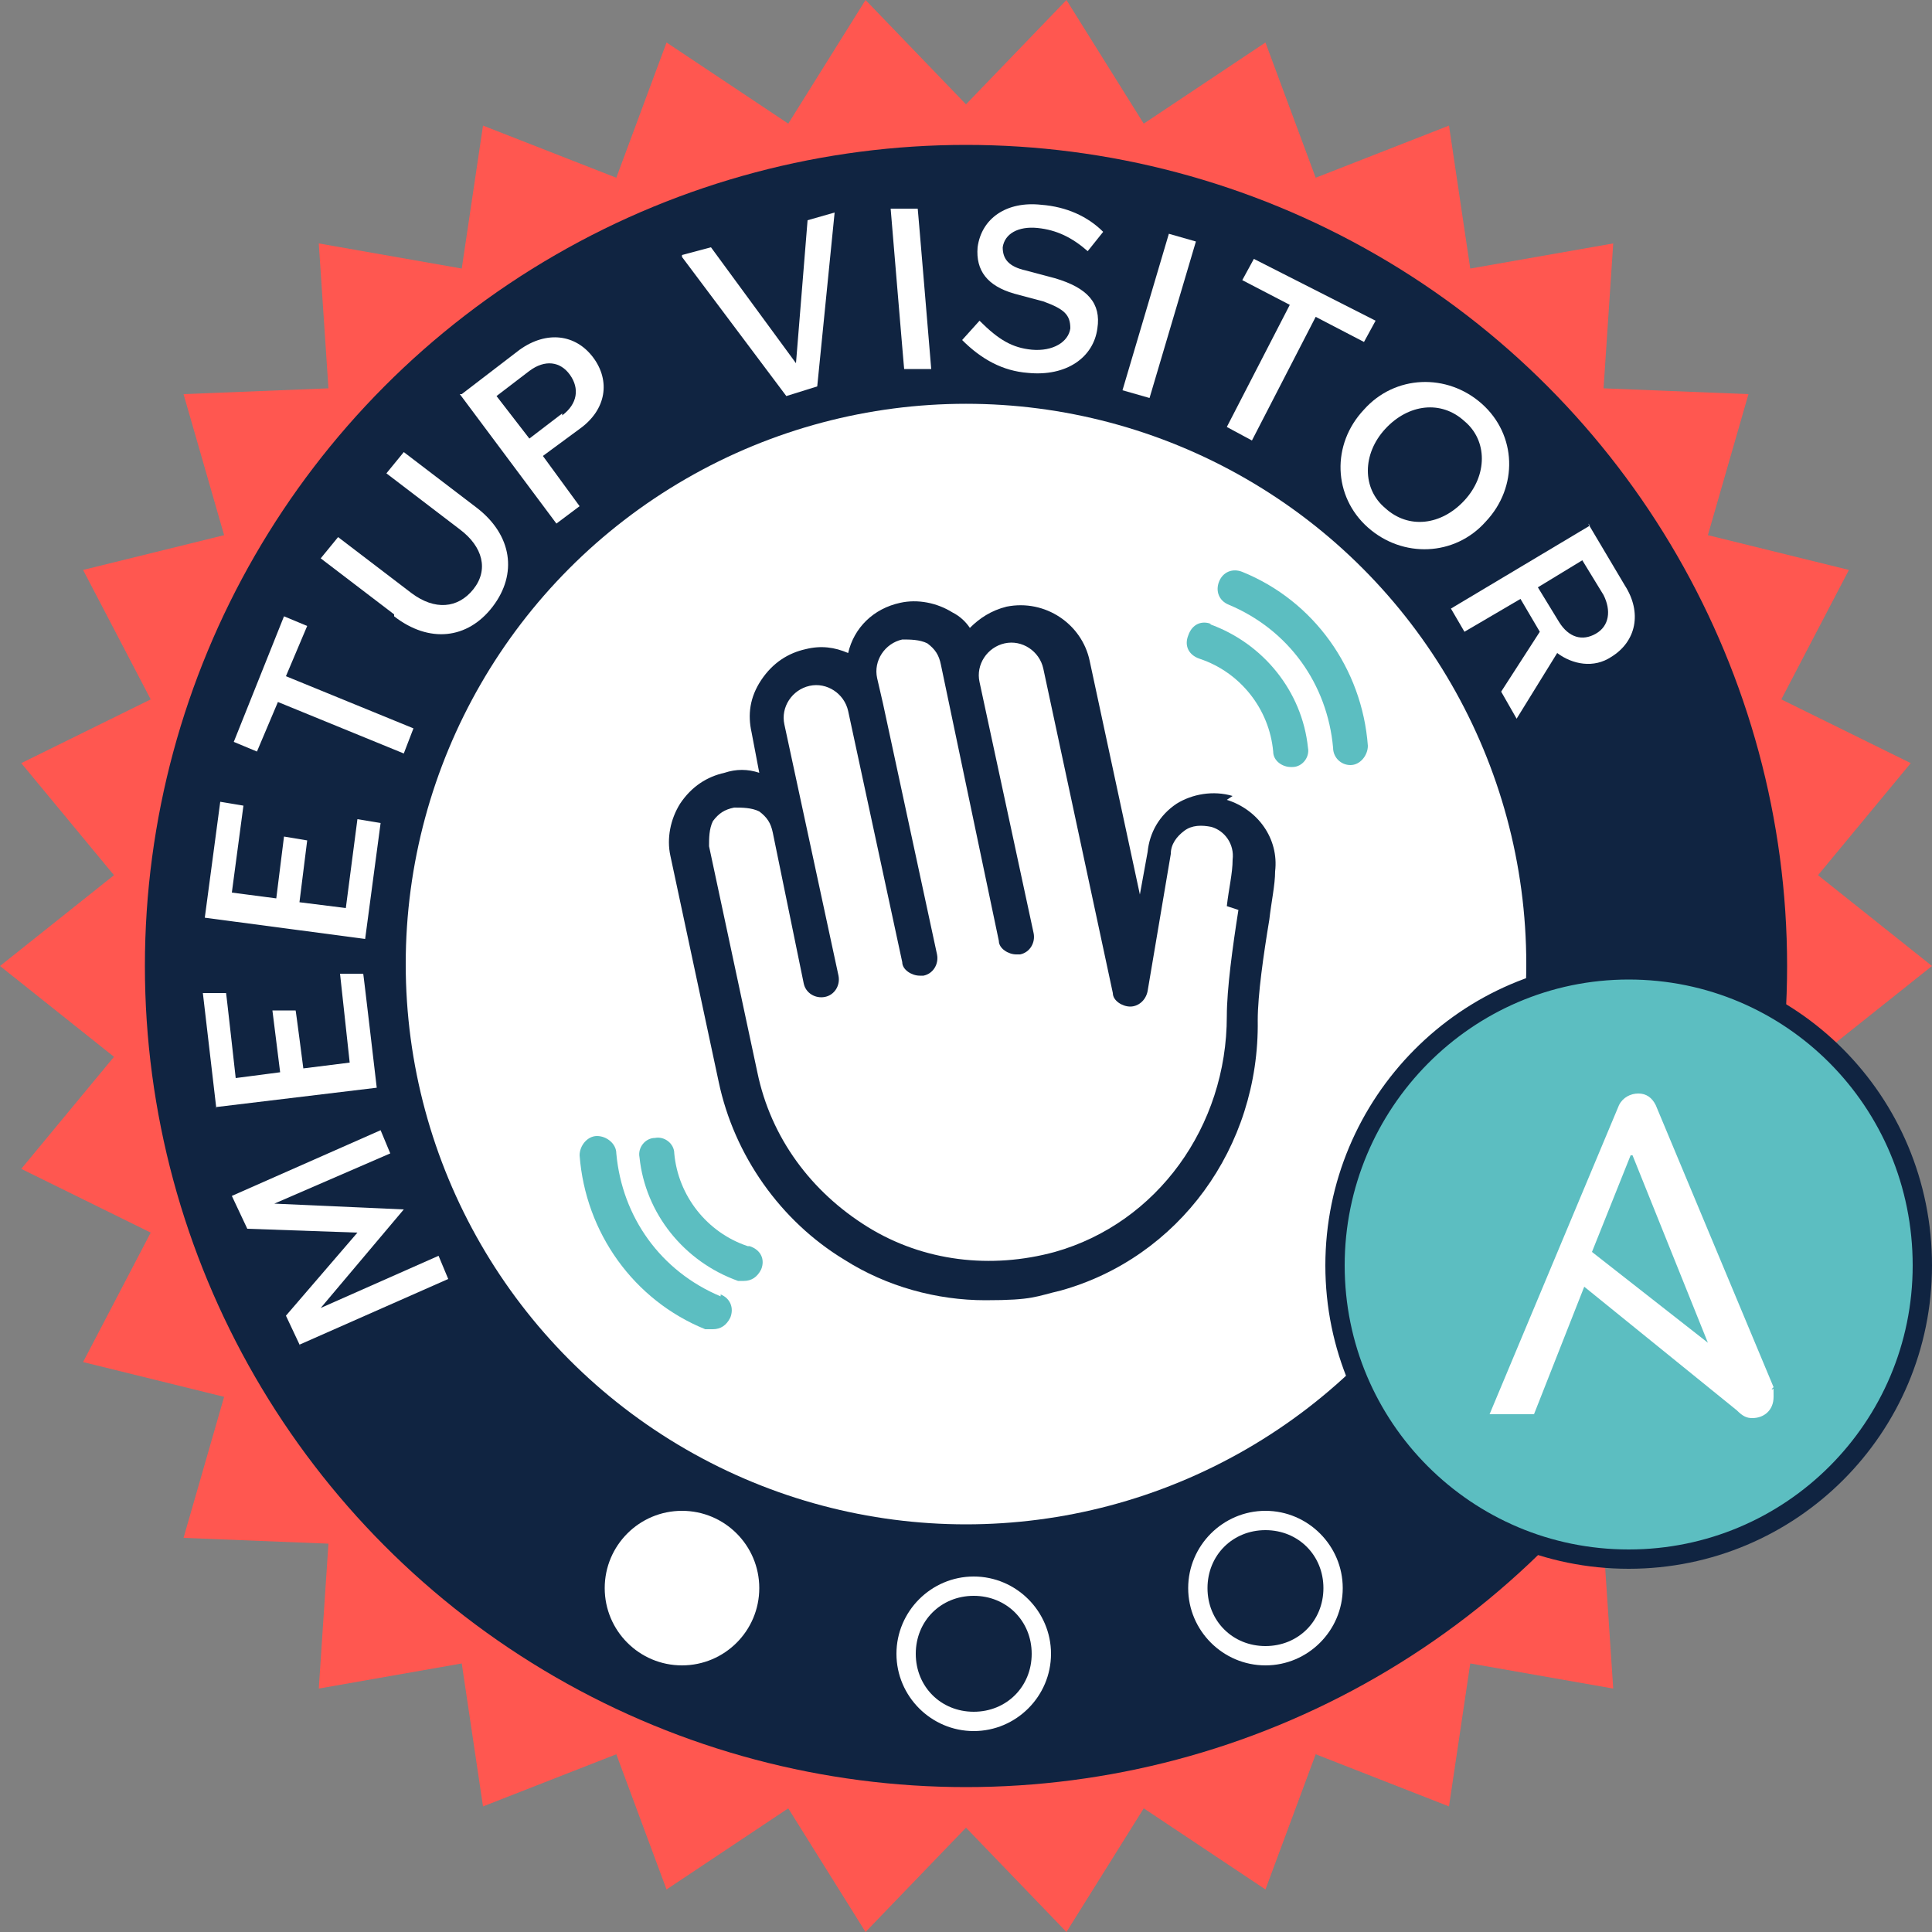 <?xml version="1.0" encoding="UTF-8"?>
<svg id="Layer_1" data-name="Layer 1" xmlns="http://www.w3.org/2000/svg" version="1.1" viewBox="0 0 100 100">
  <rect x="0" y="0" width="100" height="100" fill="#808080" stroke="none"/>
  <defs>
    <style>
      .cls-1 {
        fill: #102441;
      }

      .cls-1, .cls-2, .cls-3, .cls-4 {
        stroke-width: 0px;
      }

      .cls-2, .cls-5 {
        fill: #5cbec1;
      }

      .cls-3 {
        fill: #ff5750;
      }

      .cls-4 {
        fill: #fff;
      }

      .cls-5 {
        stroke: #102441;
        stroke-miterlimit: 10;
      }
    </style>
  </defs>
  <polygon class="cls-3" points="94.1 54.7 100 50 94.1 45.3 98.9 39.5 92.2 36.2 95.7 29.5 88.4 27.7 90.5 20.4 83 20.1 83.5 12.6 76.1 13.9 75 6.5 68.1 9.2 65.5 2.2 59.2 6.4 55.2 0 50 5.4 44.8 0 40.8 6.4 34.5 2.2 31.9 9.2 25 6.5 23.9 13.9 16.5 12.6 17 20.1 9.5 20.4 11.6 27.7 4.3 29.5 7.8 36.2 1.1 39.5 5.9 45.3 0 50 5.9 54.7 1.1 60.5 7.8 63.8 4.3 70.5 11.6 72.3 9.5 79.6 17 79.9 16.5 87.4 23.9 86.1 25 93.5 31.9 90.8 34.5 97.8 40.8 93.6 44.8 100 50 94.6 55.2 100 59.2 93.6 65.5 97.8 68.1 90.8 75 93.5 76.1 86.1 83.5 87.4 83 79.9 90.5 79.6 88.4 72.3 95.7 70.5 92.2 63.8 98.9 60.5 94.1 54.7"/>
  <circle class="cls-1" cx="50" cy="50" r="42.5"/>
  <g>
    <path class="cls-4" d="M15.6,69.8l-.8-1.7,3.7-4.3-5.7-.2-.8-1.7,7.7-3.4.5,1.2-6,2.6,6.7.3-4.3,5.1,6.1-2.7.5,1.2-7.7,3.4Z"/>
    <path class="cls-4" d="M11.2,57.4l-.7-6h1.2c0-.1.5,4.4.5,4.4l2.3-.3-.4-3.2h1.2c0-.1.4,3,.4,3l2.4-.3-.5-4.6h1.2c0-.1.7,5.9.7,5.9l-8.3,1Z"/>
    <path class="cls-4" d="M10.6,47.5l.8-6,1.2.2-.6,4.5,2.3.3.4-3.2,1.2.2-.4,3.2,2.4.3.6-4.6,1.2.2-.8,6-8.3-1.1Z"/>
    <path class="cls-4" d="M14.4,36.3l-1.1,2.6-1.2-.5,2.6-6.5,1.2.5-1.1,2.6,6.6,2.7-.5,1.3-6.6-2.7Z"/>
    <path class="cls-4" d="M20.4,31.8l-3.8-2.9.9-1.1,3.8,2.9c1.2.9,2.4.8,3.2-.2s.5-2.2-.7-3.1l-3.8-2.9.9-1.1,3.8,2.9c1.8,1.4,2.1,3.4.8,5.1-1.3,1.7-3.3,1.9-5.1.5Z"/>
    <path class="cls-4" d="M23.9,20.4l3-2.3c1.4-1,2.9-.8,3.8.4.9,1.2.7,2.7-.7,3.7l-1.9,1.4,1.9,2.6-1.2.9-5-6.7ZM29.1,21.5c.8-.6.9-1.4.4-2.1-.5-.7-1.3-.8-2.1-.2l-1.7,1.3,1.7,2.2,1.7-1.3Z"/>
    <path class="cls-4" d="M35.3,13.2l1.5-.4,4.4,6,.6-7.4,1.4-.4-.9,9-1.6.5-5.4-7.2Z"/>
    <path class="cls-4" d="M46.1,10.8h1.4c0-.1.7,8.3.7,8.3h-1.4c0,.1-.7-8.3-.7-8.3Z"/>
    <path class="cls-4" d="M49.8,17.6l.9-1c1,1,1.7,1.4,2.7,1.5,1.1.1,1.9-.4,2-1.1,0-.7-.3-1-1.4-1.4l-1.5-.4c-1.4-.4-2-1.2-1.9-2.4.2-1.5,1.5-2.4,3.3-2.2,1.3.1,2.4.6,3.2,1.4l-.8,1c-.8-.7-1.6-1.1-2.6-1.2-1-.1-1.7.3-1.8,1,0,.6.3,1,1.2,1.2l1.5.4c1.7.5,2.4,1.3,2.2,2.6-.2,1.5-1.6,2.5-3.6,2.3-1.3-.1-2.4-.7-3.4-1.7Z"/>
    <path class="cls-4" d="M60.5,12.1l1.4.4-2.4,8.1-1.4-.4,2.4-8.1Z"/>
    <path class="cls-4" d="M66.8,15.8l-2.5-1.3.6-1.1,6.3,3.2-.6,1.1-2.5-1.3-3.3,6.4-1.3-.7,3.3-6.4Z"/>
    <path class="cls-4" d="M70.6,21.2c1.6-1.8,4.3-1.9,6.1-.3,1.8,1.6,1.9,4.3.2,6.1-1.6,1.8-4.3,1.9-6.1.3-1.8-1.6-1.9-4.3-.2-6.1ZM75.8,25.9c1.2-1.3,1.2-3.1,0-4.1-1.2-1.1-2.9-.9-4.1.4-1.2,1.3-1.2,3.1,0,4.1,1.2,1.1,2.9.9,4.1-.4Z"/>
    <path class="cls-4" d="M82.2,27.1l1.9,3.2c.9,1.4.6,2.9-.7,3.7-.9.6-2,.4-2.8-.2l-2.1,3.4-.8-1.4,2-3.1-1-1.7-2.9,1.7-.7-1.2,7.2-4.3ZM80.7,32.2c.5.8,1.2,1,1.9.6.7-.4.8-1.2.4-2l-1.1-1.8-2.3,1.4,1.1,1.8Z"/>
  </g>
  <circle class="cls-4" cx="50" cy="49.9" r="29"/>
  <g>
    <path class="cls-5" d="M99.5,65.5c0,8.4-6.8,15.2-15.2,15.2s-15.2-6.8-15.2-15.2,6.8-15.3,15.2-15.3,15.2,6.8,15.2,15.3"/>
    <path class="cls-4" d="M84.5,59.8l3.9,9.7-6-4.7,2-5ZM91.8,71.8l-6.1-14.6c-.2-.4-.5-.6-.9-.6s-.8.2-1,.6l-6.7,16h2.3l2.6-6.6,7.9,6.4c.3.3.5.4.8.4.6,0,1.1-.4,1.1-1.1s0-.3-.1-.4"/>
  </g>
  <path class="cls-4" d="M65.5,79.2c1.7,0,3,1.3,3,3s-1.3,3-3,3-3-1.3-3-3,1.3-3,3-3M65.5,78.2c-2.2,0-4,1.8-4,4s1.8,4,4,4,4-1.8,4-4-1.8-4-4-4h0Z"/>
  <path class="cls-4" d="M50.4,82.6c1.7,0,3,1.3,3,3s-1.3,3-3,3-3-1.3-3-3,1.3-3,3-3M50.4,81.6c-2.2,0-4,1.8-4,4s1.8,4,4,4,4-1.8,4-4-1.8-4-4-4h0Z"/>
  <circle class="cls-4" cx="35.3" cy="82.2" r="4"/>
  <path class="cls-1" d="M63.8,41.2c-1-.3-2.1-.1-2.9.4-.9.6-1.4,1.5-1.5,2.5l-.4,2.2-2.6-12.1c-.4-1.9-2.3-3.2-4.3-2.8-.8.2-1.4.6-1.9,1.1-.2-.3-.5-.6-.9-.8-.8-.5-1.8-.7-2.7-.5-1.4.3-2.4,1.3-2.7,2.6-.7-.3-1.4-.4-2.2-.2-.9.2-1.7.7-2.3,1.6s-.7,1.8-.5,2.7l.4,2.1c-.6-.2-1.2-.2-1.8,0-.9.2-1.7.7-2.3,1.6-.5.8-.7,1.8-.5,2.7l2.5,11.7c.8,3.8,3.2,7.2,6.5,9.2,2.2,1.4,4.8,2.1,7.3,2.1s2.6-.2,3.9-.5c6.1-1.7,10.3-7.4,10.2-14,0-1.3.3-3.4.6-5.2.1-.9.3-1.8.3-2.5.2-1.7-.9-3.2-2.5-3.7h0ZM64.1,47.1c-.3,1.9-.6,4.1-.6,5.5,0,5.7-3.6,10.7-8.9,12.2-3.3.9-6.8.5-9.7-1.3-2.9-1.8-5-4.6-5.7-8l-2.5-11.7c0-.4,0-.9.2-1.3.3-.4.6-.6,1.1-.7.4,0,.9,0,1.3.2.4.3.6.6.7,1.1l1.6,7.8c.1.5.6.8,1.1.7s.8-.6.7-1.1l-2.8-13c-.2-.9.4-1.8,1.3-2,.9-.2,1.8.4,2,1.3l2.8,13c0,.4.5.7.9.7s.1,0,.2,0c.5-.1.8-.6.7-1.1l-2.8-13h0l-.3-1.3c-.2-.9.4-1.8,1.3-2,.4,0,.9,0,1.3.2.4.3.6.6.7,1.1l3,14.3c0,.4.5.7.9.7s.1,0,.2,0c.5-.1.8-.6.7-1.1l-2.8-13c-.2-.9.4-1.8,1.3-2,.9-.2,1.8.4,2,1.3l3.6,16.8c0,.4.5.7.9.7.4,0,.8-.3.9-.8l1.2-7.1c0-.5.3-.9.7-1.2.4-.3.9-.3,1.4-.2.7.2,1.2.9,1.1,1.7,0,.7-.2,1.5-.3,2.4h0Z"/>
  <path class="cls-2" d="M62.7,32.3c-.5-.2-1,0-1.2.6-.2.5,0,1,.6,1.2,2.1.7,3.6,2.6,3.8,4.8,0,.5.5.8.9.8h.1c.5,0,.9-.5.8-1-.3-2.9-2.3-5.4-5.1-6.4h0Z"/>
  <path class="cls-2" d="M64.3,29.6c-.5-.2-1,0-1.2.5s0,1,.5,1.2c3.1,1.3,5.1,4.1,5.4,7.4,0,.5.4.9.9.9h0c.5,0,.9-.5.9-1-.3-4-2.8-7.5-6.5-9h0Z"/>
  <path class="cls-2" d="M38.7,64.5c-2.1-.7-3.6-2.6-3.8-4.8,0-.5-.5-.9-1-.8-.5,0-.9.5-.8,1,.3,2.9,2.3,5.4,5.1,6.4.1,0,.2,0,.3,0,.4,0,.7-.2.9-.6.2-.5,0-1-.6-1.2h0Z"/>
  <path class="cls-2" d="M37.3,67.1c-3.1-1.3-5.1-4.1-5.4-7.4,0-.5-.5-.9-1-.9-.5,0-.9.5-.9,1,.3,4,2.8,7.5,6.5,9,.1,0,.2,0,.4,0,.4,0,.7-.2.9-.6.2-.5,0-1-.5-1.2h0Z"/>
</svg>
